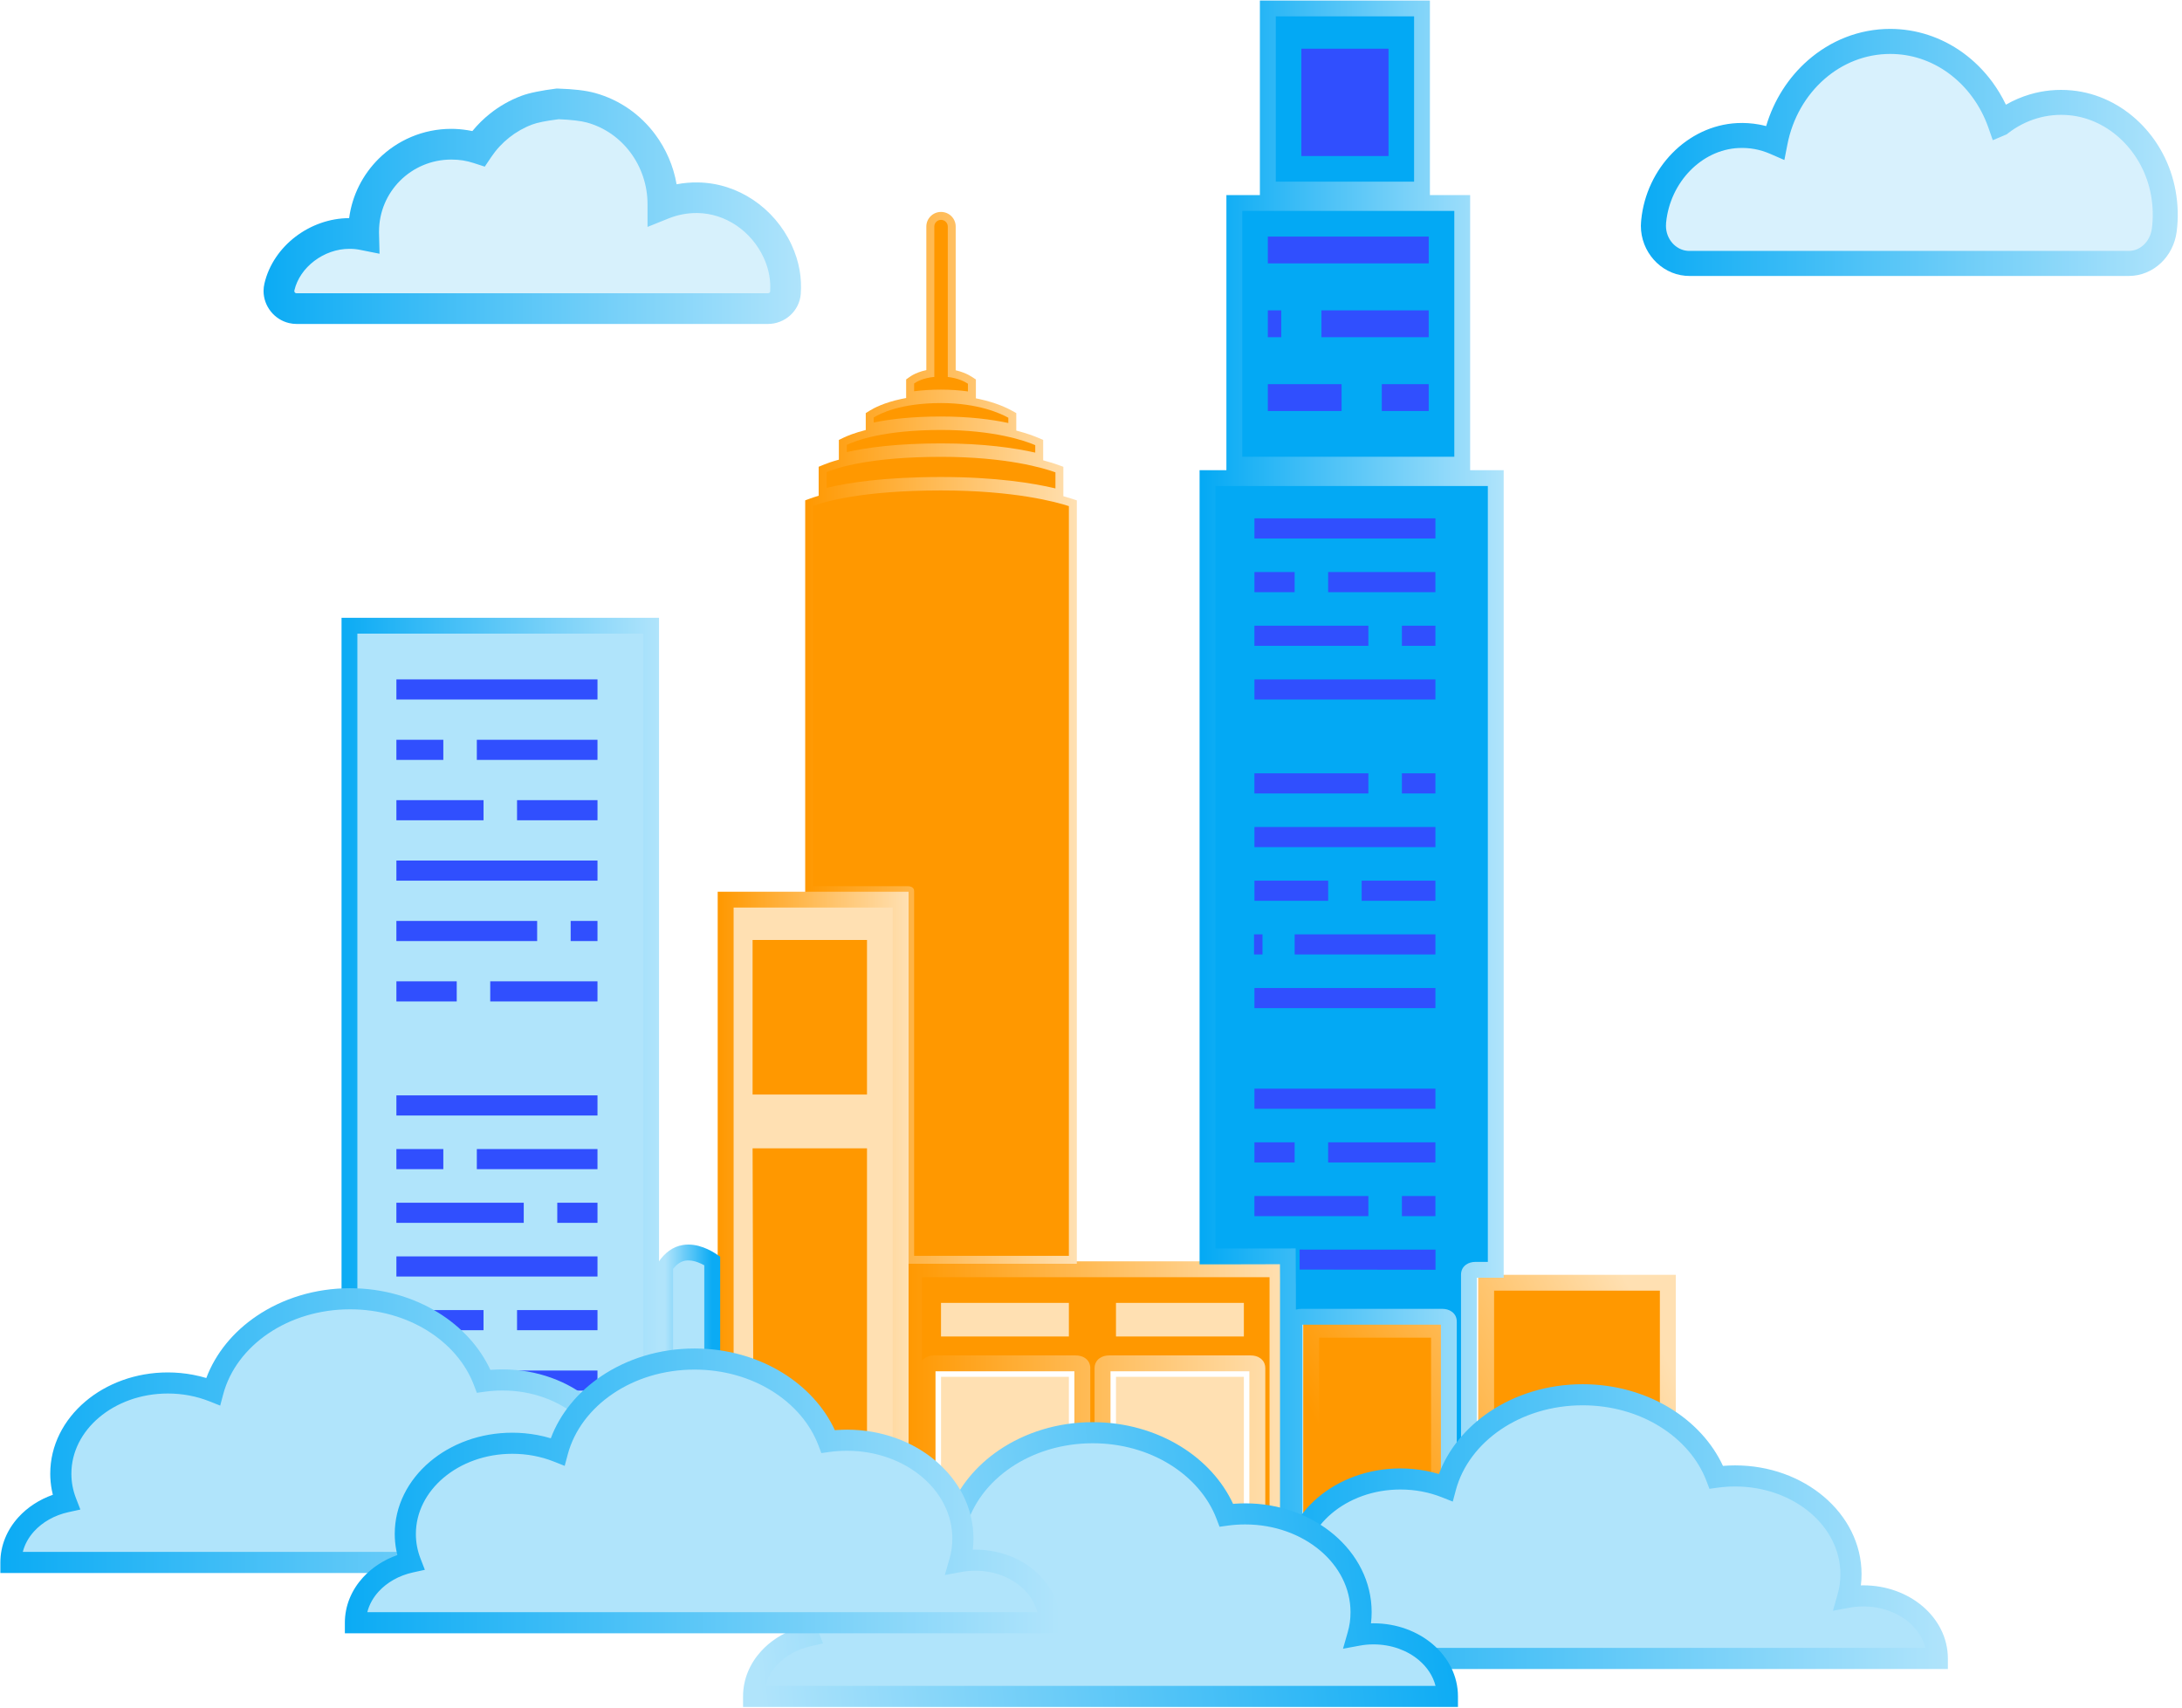 <?xml version="1.0" encoding="UTF-8"?>
<svg width="382px" height="299px" viewBox="0 0 382 299" version="1.1" xmlns="http://www.w3.org/2000/svg" xmlns:xlink="http://www.w3.org/1999/xlink">
    <!-- Generator: Sketch 64 (93537) - https://sketch.com -->
    <title>illustration</title>
    <desc>Created with Sketch.</desc>
    <defs>
        <linearGradient x1="0%" y1="49.997%" x2="100.024%" y2="49.997%" id="linearGradient-1">
            <stop stop-color="#FF9800" offset="0%"></stop>
            <stop stop-color="#FFE0B2" offset="100%"></stop>
        </linearGradient>
        <linearGradient x1="0%" y1="49.997%" x2="100%" y2="49.997%" id="linearGradient-2">
            <stop stop-color="#FF9800" offset="0%"></stop>
            <stop stop-color="#FFE0B2" offset="100%"></stop>
        </linearGradient>
        <linearGradient x1="0%" y1="49.999%" x2="99.993%" y2="49.999%" id="linearGradient-3">
            <stop stop-color="#FF9800" offset="0%"></stop>
            <stop stop-color="#FFE0B2" offset="100%"></stop>
        </linearGradient>
        <linearGradient x1="0%" y1="50%" x2="100.003%" y2="50%" id="linearGradient-4">
            <stop stop-color="#FF9800" offset="0%"></stop>
            <stop stop-color="#FFE0B2" offset="100%"></stop>
        </linearGradient>
        <linearGradient x1="6.384%" y1="59.869%" x2="95.725%" y2="24.276%" id="linearGradient-5">
            <stop stop-color="#FF9800" offset="0%"></stop>
            <stop stop-color="#FFE0B2" offset="100%"></stop>
        </linearGradient>
        <linearGradient x1="0%" y1="49.999%" x2="99.998%" y2="49.999%" id="linearGradient-6">
            <stop stop-color="#FF9800" offset="0%"></stop>
            <stop stop-color="#FFE0B2" offset="100%"></stop>
        </linearGradient>
        <linearGradient x1="87.359%" y1="35.282%" x2="12.599%" y2="35.282%" id="linearGradient-7">
            <stop stop-color="#0BABF4" offset="0%"></stop>
            <stop stop-color="#B0E4FB" offset="100%"></stop>
        </linearGradient>
        <linearGradient x1="0%" y1="50%" x2="100.005%" y2="50%" id="linearGradient-8">
            <stop stop-color="#0BABF4" offset="0%"></stop>
            <stop stop-color="#B0E4FB" offset="100%"></stop>
        </linearGradient>
        <linearGradient x1="0%" y1="50%" x2="100.001%" y2="50%" id="linearGradient-9">
            <stop stop-color="#03A9F4" offset="0%"></stop>
            <stop stop-color="#B0E4FB" offset="100%"></stop>
        </linearGradient>
        <linearGradient x1="0%" y1="50%" x2="99.998%" y2="50%" id="linearGradient-10">
            <stop stop-color="#0BABF4" offset="0%"></stop>
            <stop stop-color="#B0E4FB" offset="100%"></stop>
        </linearGradient>
        <linearGradient x1="0%" y1="50.001%" x2="99.999%" y2="50.001%" id="linearGradient-11">
            <stop stop-color="#0BABF4" offset="0%"></stop>
            <stop stop-color="#B0E4FB" offset="100%"></stop>
        </linearGradient>
        <linearGradient x1="0%" y1="50.001%" x2="100.004%" y2="50.001%" id="linearGradient-12">
            <stop stop-color="#0BABF4" offset="0%"></stop>
            <stop stop-color="#B0E4FB" offset="100%"></stop>
        </linearGradient>
        <linearGradient x1="99.452%" y1="47.839%" x2="0.546%" y2="52.16%" id="linearGradient-13">
            <stop stop-color="#0BABF4" offset="0%"></stop>
            <stop stop-color="#B0E4FB" offset="100%"></stop>
        </linearGradient>
        <linearGradient x1="0%" y1="50.001%" x2="100.002%" y2="50.001%" id="linearGradient-14">
            <stop stop-color="#0BABF4" offset="0%"></stop>
            <stop stop-color="#B0E4FB" offset="100%"></stop>
        </linearGradient>
    </defs>
    <g id="Utilities" stroke="none" stroke-width="1" fill="none" fill-rule="evenodd">
        <g id="404" transform="translate(-168, -230)">
            <g id="Container" transform="translate(168, 213)">
                <g id="illustration" transform="translate(0, 17)">
                    <g id="Group" transform="translate(115, 37)">
                        <g transform="translate(47.337, 188.729)" fill="url(#linearGradient-1)" id="Path" stroke="#FF9800" stroke-width="0.5">
                            <path d="M0.052,9.433 C0.052,10.083 0.576,10.61 1.231,10.61 L25.967,10.61 C26.621,10.61 27.145,10.084 27.145,9.433 L27.145,1.197 C27.145,0.546 26.621,0.02 25.967,0.02 L1.231,0.02 C0.576,0.02 0.052,0.545 0.052,1.197 L0.052,9.433 Z"></path>
                        </g>
                        <g transform="translate(77.978, 188.729)" fill="url(#linearGradient-2)" id="Path" stroke="#FF9800" stroke-width="0.5">
                            <path d="M0.039,9.433 C0.039,10.083 0.57,10.61 1.218,10.61 L25.96,10.61 C26.615,10.61 27.139,10.084 27.139,9.433 L27.139,1.197 C27.139,0.546 26.615,0.02 25.96,0.02 L1.218,0.02 C0.57,0.02 0.039,0.545 0.039,1.197 L0.039,9.433 Z"></path>
                        </g>
                        <g transform="translate(44.915, 185.184)" fill="#FF9800" id="Path">
                            <path d="M0.118,0.035 L63.738,0.035 L63.738,45.002 C62.704,44.263 61.525,43.539 60.202,42.885 L60.202,17.376 C60.202,16.726 59.679,16.508 59.024,16.508 L34.282,16.508 C33.634,16.508 33.103,16.726 33.103,17.376 L33.103,37.201 C31.971,36.891 30.785,36.637 29.568,36.461 L29.568,17.376 C29.568,16.726 29.044,16.508 28.389,16.508 L3.653,16.508 C2.999,16.508 2.475,16.726 2.475,17.376 L2.475,39.869 C2.075,39.959 1.702,40.069 1.349,40.216 C1.021,39.877 0.576,39.448 0.033,38.983 C0.079,38.849 0.118,38.707 0.118,38.555 L0.118,0.035 Z"></path>
                        </g>
                        <g transform="translate(43.278, 183.817)" fill="url(#linearGradient-3)" fill-rule="nonzero" id="Shape">
                            <path d="M0.367,0.012 L66.769,0.012 L66.769,49.073 L64.563,47.499 C64.033,47.119 63.489,46.759 62.939,46.428 C62.402,46.109 61.833,45.796 61.224,45.495 L60.445,45.111 L60.445,19.265 L36.135,19.265 L36.135,40.383 L34.373,39.903 C33.85,39.759 33.287,39.623 32.691,39.499 C32.147,39.385 31.584,39.285 31.008,39.202 L29.816,39.028 L29.816,19.265 L5.5,19.265 L5.5,42.341 L4.413,42.588 C4.236,42.628 4.079,42.67 3.935,42.713 C3.791,42.756 3.653,42.805 3.529,42.859 L2.645,43.228 L1.99,42.544 C1.833,42.385 1.643,42.197 1.421,41.987 C1.185,41.766 0.962,41.565 0.766,41.403 L0.02,40.767 L0.367,39.872 L0.367,0.012 Z M63.98,2.792 L3.136,2.792 L3.136,17.412 C3.261,17.251 3.411,17.108 3.581,16.983 C4.066,16.626 4.662,16.485 5.29,16.485 L30.026,16.485 C30.648,16.485 31.25,16.626 31.735,16.983 C32.272,17.38 32.599,17.951 32.599,18.743 L32.592,18.743 L32.592,36.652 C32.815,36.694 33.038,36.737 33.254,36.784 L33.345,36.803 L33.345,18.743 C33.345,17.951 33.673,17.38 34.216,16.983 C34.701,16.626 35.297,16.485 35.919,16.485 L60.661,16.485 C61.283,16.485 61.885,16.626 62.37,16.983 C62.907,17.38 63.234,17.951 63.234,18.743 L63.234,43.408 C63.489,43.545 63.738,43.684 63.98,43.826 L63.98,2.792 Z M1.083,40.646 L1.083,40.527 C1.083,40.423 1.083,40.542 1.083,40.601 L1.083,40.646 Z M1.147,40.305 C1.147,40.587 0.999,40.854 0.999,40.928 L1.147,40.928 L1.147,40.305 Z"></path>
                        </g>
                        <g transform="translate(25.927, 0.042)" fill="url(#linearGradient-4)" fill-rule="nonzero" id="Shape">
                            <path d="M17.71,119.5 L0.039,119.5 L0.039,50.557 L0.949,50.222 C1.296,50.096 1.774,49.934 2.396,49.751 L2.396,44.678 L3.261,44.321 C3.791,44.101 4.668,43.78 5.932,43.435 L5.932,39.978 L6.724,39.597 C7.392,39.276 8.662,38.747 10.639,38.242 L10.639,35.281 L11.301,34.87 C12.073,34.387 13.854,33.453 16.827,32.816 C17.108,32.755 17.403,32.697 17.71,32.642 L17.71,29.386 L18.3,28.967 C18.614,28.739 19.125,28.432 19.845,28.161 C20.238,28.01 20.703,27.869 21.246,27.757 L21.246,2.618 C21.246,1.914 21.534,1.275 21.999,0.813 C22.464,0.35 23.099,0.063 23.806,0.063 L23.826,0.063 C24.533,0.063 25.174,0.35 25.639,0.813 C26.098,1.275 26.386,1.914 26.386,2.618 L26.386,27.785 C26.89,27.899 27.335,28.039 27.721,28.187 C28.415,28.45 28.939,28.753 29.293,28.982 L29.921,29.396 L29.921,32.698 C30.137,32.74 30.347,32.783 30.556,32.828 C33.489,33.468 35.408,34.399 36.279,34.884 L36.992,35.283 L36.992,38.341 C38.865,38.825 40.148,39.315 40.855,39.616 L41.7,39.98 L41.7,43.545 C42.898,43.861 43.769,44.15 44.319,44.349 L45.235,44.682 L45.235,49.83 C45.818,49.991 46.283,50.134 46.63,50.247 L47.592,50.561 L47.592,184.215 L17.71,184.215 L17.71,119.5 Z M2.822,116.72 L17.927,116.72 L17.927,116.725 C18.503,116.726 19.053,116.843 19.511,117.134 C20.12,117.523 20.493,118.117 20.493,118.977 L20.493,181.435 L44.81,181.435 L44.81,52.593 C43.153,52.118 40.246,51.426 36.017,50.908 C32.743,50.506 28.684,50.213 23.813,50.213 C18.575,50.213 14.384,50.502 11.111,50.897 C6.979,51.396 4.315,52.057 2.822,52.522 L2.822,116.72 Z M11.261,45.708 C14.62,45.337 18.765,45.079 23.819,45.079 C28.69,45.079 32.802,45.357 36.18,45.75 C38.668,46.039 40.757,46.39 42.453,46.737 L42.453,46.645 C40.967,46.177 38.413,45.511 34.72,45.011 C31.813,44.616 28.193,44.329 23.819,44.329 C17.704,44.329 13.219,44.803 10.05,45.366 C7.759,45.773 6.181,46.218 5.179,46.561 L5.179,46.643 C6.822,46.307 8.832,45.977 11.261,45.708 Z"></path>
                        </g>
                        <g transform="translate(80.335, 204.011)" fill="#FFE0B2" id="Path">
                            <path d="M8.034,22.984 C9.533,21.994 13.206,20.462 20.179,22.319 C20.964,22.528 21.711,22.772 22.425,23.037 L22.425,0.035 L0.039,0.035 L0.039,19.109 C3.784,20.427 6.718,22.15 8.034,22.984"></path>
                        </g>
                        <g transform="translate(60.678, 194.083) scale(-1, 1) translate(-60.678, -194.083) translate(49.178, 191.083)" fill="#FFE0B2" id="Rectangle">
                            <rect x="0.052" y="0.02" width="22.385" height="5.883"></rect>
                        </g>
                        <g transform="translate(49.694, 204.043)" fill="#FFE0B2" id="Path">
                            <path d="M7.019,21.729 C8.485,20.538 12.977,17.511 20.84,17.344 C21.37,17.331 21.901,17.341 22.431,17.368 L22.431,0.003 L0.052,0.003 L0.052,20.752 C2.783,20.715 5.703,21.385 7.019,21.729"></path>
                        </g>
                        <g transform="translate(80.335, 191.083)" fill="#FFE0B2" id="Path">
                            <polygon points="22.425 0.02 0.039 0.02 0.039 5.902 22.425 5.902"></polygon>
                        </g>
                        <g transform="translate(114.512, 187.56)" fill="#FF9800" id="Shape">
                            <path d="M22.418,8.248 L22.418,38.533 C22.418,38.644 22.451,38.744 22.477,38.847 C20.735,37.929 17.979,36.837 15.308,37.29 C13.677,37.569 12.315,38.374 11.242,39.686 C9.245,39.686 3.673,40.022 0.033,44.414 L0.033,8.248 L22.418,8.248 Z M30.661,34.198 C31.61,33.928 32.455,33.738 33.077,33.616 C33.378,30.817 34.864,27.003 37.385,24.558 C39.277,22.724 41.595,21.806 44.05,21.866 C49.511,22.027 52.673,26.279 54.002,28.593 C56.693,26.437 59.777,25.56 62.474,25.264 L62.474,0.013 L30.661,0.013 L30.661,34.198 L30.661,34.198 Z"></path>
                        </g>
                        <g transform="translate(113.137, 186.171)" fill="url(#linearGradient-5)" fill-rule="nonzero" id="Shape">
                            <path d="M25.181,8.252 L25.181,36.097 L30.648,34.539 L30.648,0.017 L65.244,0.017 L65.244,27.895 L63.993,28.032 C62.749,28.169 61.414,28.44 60.085,28.923 C58.775,29.4 57.466,30.087 56.248,31.062 L54.978,32.078 L54.166,30.666 C53.564,29.612 52.542,28.118 51.062,26.875 C49.629,25.674 47.75,24.709 45.386,24.64 C44.351,24.615 43.343,24.798 42.387,25.183 C41.431,25.569 40.541,26.157 39.729,26.94 C38.681,27.958 37.824,29.256 37.182,30.611 C36.436,32.18 35.977,33.802 35.833,35.152 L35.722,36.171 L34.72,36.369 C34.354,36.44 33.948,36.525 33.568,36.617 L33.431,36.65 L33.431,36.977 L25.181,36.977 L25.181,39.828 L26.071,42.967 L23.21,41.463 C22.411,41.044 21.384,40.585 20.257,40.285 C19.184,39.999 18.031,39.858 16.918,40.046 L16.918,40.047 C16.27,40.158 15.681,40.37 15.15,40.683 C14.607,41.002 14.123,41.425 13.69,41.949 L13.271,42.465 L12.617,42.465 C11.693,42.465 9.952,42.542 8.034,43.122 C6.148,43.69 4.092,44.743 2.475,46.688 L0.013,49.656 L0.013,8.252 L25.181,8.252 Z M25.837,40.412 L25.837,40.486 C25.986,40.812 25.986,40.694 25.837,40.412 Z M22.398,38.061 L22.398,36.977 L22.097,36.977 L22.398,36.891 L22.398,11.022 L2.796,11.022 L2.796,42.616 C4.243,41.573 5.781,40.898 7.228,40.462 C9.114,39.893 10.836,39.733 11.982,39.695 C12.518,39.136 13.101,38.668 13.736,38.294 C14.561,37.807 15.465,37.478 16.447,37.31 L16.453,37.31 C18.012,37.047 19.563,37.226 20.978,37.602 C21.469,37.734 21.947,37.891 22.398,38.061 Z M33.431,32.865 C33.712,31.746 34.125,30.569 34.668,29.428 C35.447,27.794 36.495,26.216 37.798,24.953 C38.871,23.91 40.07,23.126 41.346,22.609 C42.643,22.084 44.031,21.835 45.458,21.87 L45.465,21.87 C48.568,21.961 50.997,23.202 52.843,24.747 C54.081,25.781 55.043,26.953 55.763,27.993 C56.863,27.278 58.003,26.731 59.135,26.317 C60.261,25.909 61.381,25.63 62.455,25.447 L62.455,2.786 L33.431,2.786 L33.431,32.865 Z"></path>
                        </g>
                        <g transform="translate(11.982, 120.46)" fill="#FFE0B2" id="Path">
                            <path d="M2.416,89.233 C1.683,89.309 0.877,89.479 0.059,89.774 L0.059,0.046 L30.694,0.046 L30.694,102.066 C28.147,99.787 20.919,98.996 17.586,99.321 C14.463,92.39 8.099,88.919 2.416,89.233"></path>
                        </g>
                        <g transform="translate(10.607, 119.102)" fill="url(#linearGradient-6)" fill-rule="nonzero" id="Shape">
                            <path d="M3.896,91.975 C3.581,92.008 3.254,92.063 2.914,92.141 C2.567,92.22 2.233,92.317 1.905,92.435 L0.039,93.102 L0.039,0.014 L33.457,0.014 L33.457,106.529 L31.146,104.456 C30.229,103.639 28.448,103.027 26.471,102.613 C23.786,102.051 20.847,101.886 19.092,102.058 L18.103,102.154 L17.691,101.249 C16.309,98.18 14.253,95.852 11.91,94.294 C9.395,92.621 6.554,91.834 3.896,91.975 Z M2.828,89.328 C3.103,89.279 3.378,89.24 3.647,89.213 L3.712,89.207 C6.973,89.027 10.417,89.968 13.442,91.981 C15.975,93.664 18.215,96.093 19.812,99.238 C21.796,99.168 24.533,99.374 27.034,99.898 C28.337,100.17 29.587,100.534 30.674,100.998 L30.674,2.794 L2.828,2.794 L2.828,89.328 Z"></path>
                        </g>
                        <g transform="translate(16.696, 164.015)" fill="#FF9800" id="Path">
                            <path d="M20.087,0.025 L0.059,0.025 L0.19,44.314 C6.947,45.806 10.934,49.335 12.381,52.25 C12.401,52.242 19.321,52.295 20.087,52.319 L20.087,0.025 Z"></path>
                        </g>
                        <g transform="translate(26.342, 141.558) scale(-1, 1) translate(-26.342, -141.558) translate(15.842, 127.558)" fill="#FF9800" id="Rectangle">
                            <rect x="0.059" y="0.007" width="20.029" height="27.062"></rect>
                        </g>
                        <g transform="translate(1.44, 182.234)" fill="#B0E4FB" id="Path">
                            <path d="M8.243,29.241 L8.243,1.514 C7.385,0.935 5.356,-0.234 3.306,0.109 C2.036,0.315 0.93,1.127 0,2.477 L0,30.804 C2.252,31.543 3.948,32.662 5.061,33.575 C5.775,31.585 6.94,30.195 8.243,29.241"></path>
                        </g>
                        <g transform="translate(0, 180.831)" fill="url(#linearGradient-7)" fill-rule="nonzero" id="Shape">
                            <path d="M8.295,29.978 L8.295,3.69 C7.975,3.511 7.595,3.326 7.182,3.172 C6.501,2.92 5.722,2.756 4.976,2.881 L4.969,2.881 C4.557,2.948 4.164,3.119 3.784,3.389 C3.45,3.629 3.13,3.943 2.828,4.327 L2.828,31.235 C3.536,31.514 4.184,31.824 4.773,32.147 C5.192,32.375 5.578,32.611 5.938,32.847 C6.161,32.445 6.403,32.068 6.665,31.716 C7.156,31.047 7.706,30.472 8.295,29.978 Z M11.078,2.181 L11.078,31.343 L10.502,31.763 C9.926,32.181 9.382,32.705 8.904,33.356 C8.479,33.939 8.099,34.63 7.811,35.445 L7.143,37.303 L5.618,36.048 C5.061,35.59 4.334,35.072 3.437,34.58 C2.724,34.191 1.918,33.824 1.008,33.527 L0.046,33.212 L0.046,3.456 L0.295,3.093 C0.858,2.276 1.48,1.618 2.167,1.13 C2.887,0.615 3.673,0.283 4.524,0.145 L4.518,0.144 C5.821,-0.075 7.078,0.174 8.138,0.566 C9.147,0.938 9.972,1.437 10.463,1.766 L11.078,2.181 Z"></path>
                        </g>
                        <g transform="translate(27.302, 1.48)" fill="#FF9800" id="Shape">
                            <path d="M16.552,116.672 L0.052,116.672 L0.052,50.087 C2.036,49.36 8.688,47.385 22.438,47.385 C35.264,47.385 42.597,49.401 44.823,50.128 L44.823,181.386 L17.73,181.386 L17.73,117.54 C17.73,116.891 17.2,116.672 16.552,116.672 Z M22.431,0.014 L22.451,0.014 C23.092,0.014 23.623,0.539 23.623,1.18 L23.623,27.519 C25.423,27.717 26.595,28.335 27.152,28.7 L27.152,30.051 C25.751,29.856 24.179,29.734 22.444,29.734 C20.683,29.734 19.118,29.842 17.73,30.018 L17.73,28.658 C18.228,28.303 19.334,27.693 21.266,27.509 L21.266,1.18 C21.266,0.539 21.789,0.014 22.431,0.014 Z M22.444,34.441 C17.337,34.441 13.487,34.908 10.659,35.49 L10.659,34.61 C11.805,33.896 15.399,32.087 22.444,32.087 C28.978,32.087 32.913,33.924 34.223,34.657 L34.223,35.577 C31.322,34.958 27.427,34.441 22.444,34.441 Z M22.444,45.031 C12.42,45.031 6.069,46.045 2.409,46.935 L2.409,44.164 C4.177,43.434 10.03,41.501 22.444,41.501 C33.915,41.501 40.449,43.481 42.472,44.214 L42.472,47.028 C38.668,46.124 32.095,45.031 22.444,45.031 Z M22.444,39.148 C14.705,39.148 9.395,39.89 5.945,40.664 L5.945,39.408 C7.457,38.682 12.361,36.795 22.444,36.795 C31.826,36.795 37.215,38.718 38.937,39.454 L38.937,40.762 C35.375,39.957 29.941,39.148 22.444,39.148"></path>
                        </g>
                    </g>
                    <g id="Group" transform="translate(59, 0)">
                        <g transform="translate(2.167, 109.489)" fill="#B0E4FB" id="Path">
                            <path d="M14.229,139.17 C21.423,129.973 38.852,133.97 44.908,140.723 C47.947,139.862 50.588,139.657 52.825,140.025 L52.825,0.057 L0.014,0.057 L0.014,126.309 C7.242,128.063 12.137,135.397 14.229,139.17"></path>
                        </g>
                        <g transform="translate(0.732, 108.102)" fill="url(#linearGradient-8)" fill-rule="nonzero" id="Shape">
                            <path d="M15.906,138.235 C16.015,138.13 16.126,138.027 16.239,137.925 C20.126,134.434 25.67,133.389 31.125,133.928 C36.483,134.459 41.8,136.531 45.339,139.305 C45.853,139.708 46.33,140.127 46.773,140.561 C48.064,140.234 49.284,140.023 50.432,139.922 C51.279,139.847 52.095,139.832 52.871,139.873 L52.871,2.832 L2.835,2.832 L2.835,126.65 C6.281,127.75 9.173,129.974 11.484,132.415 C13.341,134.377 14.822,136.48 15.906,138.235 Z M18.081,139.985 C17.605,140.412 17.161,140.885 16.752,141.408 L15.466,143.052 L14.456,141.229 C13.45,139.413 11.77,136.743 9.48,134.323 C7.246,131.963 4.434,129.844 1.124,129.04 L0.062,128.783 L0.062,0.057 L55.642,0.057 L55.642,143.042 L54.038,142.778 C53.027,142.612 51.906,142.578 50.673,142.687 C49.447,142.795 48.123,143.044 46.714,143.444 L45.891,143.678 L45.312,143.032 C44.835,142.499 44.273,141.982 43.639,141.484 C40.485,139.013 35.704,137.162 30.854,136.683 C26.1,136.212 21.326,137.07 18.081,139.985 Z"></path>
                        </g>
                        <g transform="translate(152.36, 1.46)" fill="#03A9F4" id="Shape">
                            <path d="M44.627,34.084 L4.728,34.084 L4.728,79.896 L44.627,79.896 L44.627,34.084 Z M14.119,223.204 L14.119,267.534 C14.119,267.568 14.1,267.598 14.1,267.632 C14.948,268.405 15.652,269.138 16.174,269.745 C16.376,269.353 16.598,268.985 16.826,268.637 C16.708,268.675 16.591,268.709 16.467,268.709 C15.815,268.709 15.293,268.183 15.293,267.534 L15.293,229.944 C15.293,229.295 15.815,229.077 16.467,229.077 L41.112,229.077 C41.758,229.077 42.286,229.295 42.286,229.944 L42.286,260.067 C43.31,259.263 44.556,258.625 45.808,258.128 L45.808,221.722 C45.808,221.073 46.33,220.855 46.982,220.855 L50.503,220.855 L50.503,82.244 L0.039,82.244 L0.039,218.506 L5.902,218.506 L14.093,218.493 L14.119,223.204 Z M37.591,0.018 L10.598,0.018 L10.598,31.734 L37.591,31.734 L37.591,0.018 Z"></path>
                        </g>
                        <g transform="translate(150.99, 0.042)" fill="url(#linearGradient-9)" fill-rule="nonzero" id="Shape">
                            <path d="M44.614,36.889 L7.487,36.889 L7.487,79.925 L44.614,79.925 L44.614,36.889 Z M4.715,34.113 L10.578,34.113 L10.578,0.048 L40.343,0.048 L40.343,34.113 L47.386,34.113 C47.386,50.167 47.386,66.221 47.386,82.274 L53.255,82.274 C53.255,129.403 53.255,176.531 53.255,223.659 L48.56,223.659 L48.56,260.481 L47.686,260.83 C47.093,261.067 46.486,261.344 45.899,261.668 C45.39,261.947 44.921,262.249 44.503,262.574 L42.267,264.327 L42.267,231.877 L18.052,231.877 L18.052,268.642 L21.541,267.486 L19.35,270.813 C19.252,270.961 19.154,271.119 19.05,271.291 C18.984,271.409 18.893,271.578 18.776,271.802 L17.83,273.614 L16.5,272.068 C16.245,271.77 15.939,271.437 15.587,271.08 C15.28,270.771 14.934,270.433 14.537,270.073 L14.028,269.613 L14.087,268.935 C14.093,268.889 14.093,268.85 14.1,268.815 L14.1,224.621 L14.106,224.621 L14.087,221.295 L7.272,221.306 L7.272,221.311 L0.02,221.311 L0.02,82.274 L4.715,82.274 L4.715,34.113 Z M16.878,224.621 L16.878,229.239 C17.178,229.147 17.504,229.106 17.837,229.106 L17.837,229.111 L42.482,229.111 L42.482,229.106 C43.101,229.106 43.695,229.248 44.177,229.604 C44.719,230.001 45.045,230.57 45.045,231.362 L45.045,258.988 C45.286,258.865 45.534,258.745 45.788,258.632 L45.788,223.139 C45.788,222.347 46.114,221.778 46.649,221.382 C47.132,221.026 47.732,220.884 48.351,220.884 L50.484,220.884 L50.484,85.05 L2.791,85.05 L2.791,218.535 L7.272,218.535 L7.272,218.54 L16.839,218.527 L16.871,224.616 L16.878,224.621 Z M37.571,2.823 L13.356,2.823 L13.356,31.763 L37.571,31.763 L37.571,2.823 Z"></path>
                        </g>
                        <g transform="translate(26.819, 171.802)" fill="#304FFE" id="Rectangle">
                            <rect x="0.005" y="0.003" width="18.777" height="3.524"></rect>
                        </g>
                        <g transform="translate(24.471, 201.16)" fill="#304FFE" id="Rectangle">
                            <rect x="0.006" y="0.011" width="21.124" height="3.524"></rect>
                        </g>
                        <g transform="translate(38.558, 210.555)" fill="#304FFE" id="Rectangle">
                            <rect x="0.003" y="0.014" width="7.041" height="3.524"></rect>
                        </g>
                        <g transform="translate(31.514, 229.343)" fill="#304FFE" id="Rectangle">
                            <rect x="0.005" y="0.02" width="14.083" height="3.524"></rect>
                        </g>
                        <g transform="translate(27.614, 120.892) scale(-1, 1) translate(-27.614, -120.892) translate(9.614, 118.892)" fill="#304FFE" id="Rectangle">
                            <rect x="0.011" y="0.053" width="35.206" height="3.524"></rect>
                        </g>
                        <g transform="translate(27.614, 152.598) scale(-1, 1) translate(-27.614, -152.598) translate(9.614, 150.598)" fill="#304FFE" id="Rectangle">
                            <rect x="0.011" y="0.062" width="35.206" height="3.524"></rect>
                        </g>
                        <g transform="translate(17.664, 142.029) scale(-1, 1) translate(-17.664, -142.029) translate(9.664, 140.029)" fill="#304FFE" id="Rectangle">
                            <rect x="0.011" y="0.059" width="15.256" height="3.524"></rect>
                        </g>
                        <g transform="translate(14.121, 203.16) scale(-1, 1) translate(-14.121, -203.16) translate(9.621, 201.16)" fill="#304FFE" id="Rectangle">
                            <rect x="0.01" y="0.011" width="8.215" height="3.524"></rect>
                        </g>
                        <g transform="translate(27.614, 193.766) scale(-1, 1) translate(-27.614, -193.766) translate(9.614, 191.766)" fill="#304FFE" id="Rectangle">
                            <rect x="0.011" y="0.008" width="35.206" height="3.524"></rect>
                        </g>
                        <g transform="translate(15.469, 173.802) scale(-1, 1) translate(-15.469, -173.802) translate(9.969, 171.802)" fill="#304FFE" id="Rectangle">
                            <rect x="0.01" y="0.003" width="10.562" height="3.524"></rect>
                        </g>
                        <g transform="translate(22.549, 163.168) scale(-1, 1) translate(-22.549, -163.168) translate(10.049, 161.168)" fill="#304FFE" id="Rectangle">
                            <rect x="0.01" y="0.065" width="24.645" height="3.524"></rect>
                        </g>
                        <g transform="translate(31.514, 140.029)" fill="#304FFE" id="Rectangle">
                            <rect x="0.005" y="0.059" width="14.083" height="3.524"></rect>
                        </g>
                        <g transform="translate(14.121, 131.46) scale(-1, 1) translate(-14.121, -131.46) translate(9.621, 129.46)" fill="#304FFE" id="Rectangle">
                            <rect x="0.01" y="0.057" width="8.215" height="3.524"></rect>
                        </g>
                        <g transform="translate(40.905, 161.168)" fill="#304FFE" id="Rectangle">
                            <rect x="0.001" y="0.065" width="4.695" height="3.524"></rect>
                        </g>
                        <g transform="translate(35.607, 241.943) scale(-1, 1) rotate(90) translate(-35.607, -241.943) translate(33.607, 231.943)" fill="#304FFE" id="Rectangle">
                            <rect x="0.004" y="0.024" width="3.521" height="19.969"></rect>
                        </g>
                        <g transform="translate(10.384, 229.343)" fill="#304FFE" id="Rectangle">
                            <rect x="0.01" y="0.02" width="15.256" height="3.524"></rect>
                        </g>
                        <g transform="translate(21.201, 212.555) scale(-1, 1) translate(-21.201, -212.555) translate(9.701, 210.555)" fill="#304FFE" id="Rectangle">
                            <rect x="0.01" y="0.014" width="22.297" height="3.524"></rect>
                        </g>
                        <g transform="translate(24.471, 129.46)" fill="#304FFE" id="Rectangle">
                            <rect x="0.006" y="0.057" width="21.124" height="3.524"></rect>
                        </g>
                        <g transform="translate(27.614, 221.949) scale(-1, 1) translate(-27.614, -221.949) translate(9.614, 219.949)" fill="#304FFE" id="Rectangle">
                            <rect x="0.011" y="0.016" width="35.206" height="3.524"></rect>
                        </g>
                        <g transform="translate(170.592, 111.496) scale(-1, 1) translate(-170.592, -111.496) translate(160.592, 109.496)" fill="#304FFE" id="Rectangle">
                            <rect x="0.033" y="0.051" width="19.951" height="3.524"></rect>
                        </g>
                        <g transform="translate(186.402, 209.38)" fill="#304FFE" id="Rectangle">
                            <rect x="0.026" y="0.014" width="5.868" height="3.524"></rect>
                        </g>
                        <g transform="translate(179.359, 154.121)" fill="#304FFE" id="Rectangle">
                            <rect x="0.026" y="0.063" width="12.909" height="3.524"></rect>
                        </g>
                        <g transform="translate(167.62, 163.581)" fill="#304FFE" id="Rectangle">
                            <rect x="0.033" y="0.001" width="24.645" height="3.524"></rect>
                        </g>
                        <g transform="translate(176.331, 92.707) scale(-1, 1) translate(-176.331, -92.707) translate(160.331, 90.707)" fill="#304FFE" id="Rectangle">
                            <rect x="0.033" y="0.045" width="31.686" height="3.524"></rect>
                        </g>
                        <g transform="translate(163.685, 102.102) scale(-1, 1) translate(-163.685, -102.102) translate(159.685, 100.102)" fill="#304FFE" id="Rectangle">
                            <rect x="0.033" y="0.048" width="7.041" height="3.524"></rect>
                        </g>
                        <g transform="translate(186.402, 109.496)" fill="#304FFE" id="Rectangle">
                            <rect x="0.026" y="0.051" width="5.868" height="3.524"></rect>
                        </g>
                        <g transform="translate(186.402, 135.333)" fill="#304FFE" id="Rectangle">
                            <rect x="0.026" y="0.057" width="5.868" height="3.524"></rect>
                        </g>
                        <g transform="translate(173.49, 199.985)" fill="#304FFE" id="Rectangle">
                            <rect x="0.026" y="0.011" width="18.777" height="3.524"></rect>
                        </g>
                        <g transform="translate(168.794, 8.5)" fill="#304FFE" id="Rectangle">
                            <rect x="0.033" y="0.027" width="15.256" height="18.794"></rect>
                        </g>
                        <g transform="translate(162.925, 41.385)" fill="#304FFE" id="Rectangle">
                            <rect x="0.033" y="0.032" width="28.166" height="4.698"></rect>
                        </g>
                        <g transform="translate(172.316, 54.303)" fill="#304FFE" id="Rectangle">
                            <rect x="0.026" y="0.035" width="18.777" height="4.699"></rect>
                        </g>
                        <g transform="translate(182.881, 67.22)" fill="#304FFE" id="Rectangle">
                            <rect x="0.026" y="0.039" width="8.215" height="4.699"></rect>
                        </g>
                        <g transform="translate(163.838, 56.803) scale(-1, 1) translate(-163.838, -56.803) translate(162.338, 54.303)" fill="#304FFE" id="Rectangle">
                            <rect x="0.033" y="0.035" width="2.347" height="4.699"></rect>
                        </g>
                        <g transform="translate(162.925, 67.22)" fill="#304FFE" id="Rectangle">
                            <rect x="0.033" y="0.039" width="12.909" height="4.699"></rect>
                        </g>
                        <g transform="translate(173.49, 100.102)" fill="#304FFE" id="Rectangle">
                            <rect x="0.026" y="0.048" width="18.777" height="3.524"></rect>
                        </g>
                        <g transform="translate(176.331, 120.892) scale(-1, 1) translate(-176.331, -120.892) translate(160.331, 118.892)" fill="#304FFE" id="Rectangle">
                            <rect x="0.033" y="0.053" width="31.686" height="3.524"></rect>
                        </g>
                        <g transform="translate(161.056, 165.581) scale(-1, 1) translate(-161.056, -165.581) translate(160.056, 163.581)" fill="#304FFE" id="Rectangle">
                            <rect x="0.033" y="0.001" width="1.479" height="3.524"></rect>
                        </g>
                        <g transform="translate(167.055, 156.121) scale(-1, 1) translate(-167.055, -156.121) translate(160.555, 154.121)" fill="#304FFE" id="Rectangle">
                            <rect x="0.033" y="0.063" width="12.909" height="3.524"></rect>
                        </g>
                        <g transform="translate(176.331, 174.975) scale(-1, 1) translate(-176.331, -174.975) translate(160.331, 172.975)" fill="#304FFE" id="Rectangle">
                            <rect x="0.033" y="0.003" width="31.686" height="3.524"></rect>
                        </g>
                        <g transform="translate(176.331, 146.727) scale(-1, 1) translate(-176.331, -146.727) translate(160.331, 144.727)" fill="#304FFE" id="Rectangle">
                            <rect x="0.033" y="0.06" width="31.686" height="3.524"></rect>
                        </g>
                        <g transform="translate(170.592, 137.333) scale(-1, 1) translate(-170.592, -137.333) translate(160.592, 135.333)" fill="#304FFE" id="Rectangle">
                            <rect x="0.033" y="0.057" width="19.951" height="3.524"></rect>
                        </g>
                        <g transform="translate(180.321, 220.309) scale(-1, 1) rotate(-90) translate(-180.321, -220.309) translate(178.321, 208.309)" fill="#304FFE" id="Path">
                            <polygon points="0.007 0.008 3.528 0.008 3.535 23.792 0.039 23.793"></polygon>
                        </g>
                        <g transform="translate(170.592, 211.38) scale(-1, 1) translate(-170.592, -211.38) translate(160.592, 209.38)" fill="#304FFE" id="Rectangle">
                            <rect x="0.033" y="0.014" width="19.951" height="3.524"></rect>
                        </g>
                        <g transform="translate(176.331, 192.591) scale(-1, 1) translate(-176.331, -192.591) translate(160.331, 190.591)" fill="#304FFE" id="Rectangle">
                            <rect x="0.033" y="0.008" width="31.686" height="3.524"></rect>
                        </g>
                        <g transform="translate(163.685, 201.985) scale(-1, 1) translate(-163.685, -201.985) translate(159.685, 199.985)" fill="#304FFE" id="Rectangle">
                            <rect x="0.033" y="0.011" width="7.041" height="3.524"></rect>
                        </g>
                    </g>
                    <g id="Group" transform="translate(0, 5)" fill-rule="nonzero">
                        <g transform="translate(289.413, 2.206)" fill="#B3E5FC" fill-opacity="0.5" id="Path">
                            <path d="M89.317,26.587 C87.79,18.104 81.073,11.568 73.097,10.798 C68.483,10.354 64.188,11.761 60.774,14.414 L60.761,14.421 C59.227,10.054 56.466,6.341 52.928,3.783 C49.665,1.423 45.736,0.045 41.506,0.046 C31.578,0.046 23.289,7.623 21.344,17.713 C19.34,16.844 17.127,16.41 14.804,16.527 C7.252,16.909 0.894,23.427 0.091,31.542 L0.078,31.725 C-0.268,35.608 2.702,38.914 6.318,38.914 L83.28,38.914 C86.413,38.914 89.056,36.417 89.487,33.072 C89.754,30.999 89.715,28.822 89.317,26.587"></path>
                        </g>
                        <g transform="translate(287.259, 0.056)" fill="url(#linearGradient-10)" id="Shape">
                            <path d="M89.317,29.121 C88.638,25.343 86.804,21.999 84.252,19.518 C81.733,17.063 78.521,15.458 75.049,15.123 C73.078,14.933 71.172,15.13 69.39,15.653 C67.523,16.199 65.8,17.101 64.273,18.285 L64.051,18.462 L61.616,19.491 L60.846,17.29 C60.16,15.328 59.194,13.508 58,11.89 C56.812,10.273 55.389,8.859 53.797,7.705 C52.315,6.635 50.683,5.793 48.953,5.226 C47.289,4.68 45.507,4.387 43.66,4.387 C39.287,4.387 35.279,6.041 32.127,8.801 C28.883,11.646 26.539,15.666 25.652,20.274 L25.129,22.956 L22.623,21.867 C21.748,21.489 20.841,21.209 19.908,21.039 C19,20.874 18.047,20.811 17.062,20.86 C13.864,21.022 10.907,22.497 8.648,24.801 C6.344,27.153 4.778,30.355 4.425,33.906 L4.425,33.905 L4.412,34.062 L4.419,34.063 C4.406,34.202 4.399,34.343 4.399,34.484 C4.399,35.652 4.83,36.712 5.522,37.497 C6.201,38.261 7.121,38.768 8.146,38.858 C8.25,38.867 8.361,38.872 8.472,38.872 L85.434,38.872 C86.419,38.872 87.339,38.473 88.044,37.807 C88.795,37.099 89.317,36.099 89.467,34.948 C89.591,34.004 89.644,33.033 89.617,32.041 C89.591,31.084 89.493,30.109 89.317,29.121 Z M87.307,16.384 C90.492,19.482 92.777,23.648 93.619,28.351 C93.84,29.564 93.958,30.762 93.991,31.939 C94.023,33.146 93.958,34.335 93.808,35.496 C93.527,37.691 92.509,39.615 91.047,40.992 C89.546,42.408 87.574,43.256 85.434,43.256 L8.472,43.256 C8.237,43.256 8.002,43.245 7.767,43.224 C5.6,43.034 3.649,41.978 2.245,40.391 C0.862,38.825 0.007,36.746 0.007,34.484 C0.007,34.224 0.02,33.957 0.046,33.686 L0.052,33.678 L0.065,33.495 L0.065,33.477 C0.516,28.907 2.539,24.785 5.509,21.753 C8.518,18.682 12.506,16.713 16.853,16.493 C18.158,16.428 19.438,16.516 20.684,16.741 C21.109,16.819 21.526,16.911 21.938,17.019 C23.289,12.458 25.86,8.475 29.242,5.514 C33.177,2.068 38.19,0.003 43.66,0.003 C45.964,0.003 48.196,0.375 50.311,1.065 C52.491,1.778 54.528,2.83 56.368,4.16 C58.326,5.575 60.069,7.313 61.538,9.303 C62.438,10.534 63.241,11.863 63.914,13.273 C65.245,12.506 66.668,11.893 68.156,11.457 C70.454,10.783 72.914,10.528 75.46,10.774 C79.964,11.208 84.095,13.256 87.307,16.384 Z"></path>
                        </g>
                        <g transform="translate(49.149, 13.417)" fill="#B0E4FB" fill-opacity="0.5" id="Path">
                            <path d="M0.145,32.063 C1.409,26.699 6.766,22.715 12.385,22.715 C13.249,22.715 14.093,22.804 14.907,22.967 C14.902,22.771 14.889,22.581 14.889,22.384 C14.889,13.932 21.759,7.083 30.235,7.083 C31.897,7.083 33.499,7.347 34.997,7.833 C37.034,4.798 39.986,2.428 43.462,1.124 C44.589,0.7 46.39,0.334 48.865,0.023 C51.429,0.111 53.376,0.339 54.707,0.709 C62.223,2.793 67.282,9.815 67.282,17.589 C69.155,16.834 71.204,16.427 73.358,16.455 C79.416,16.534 84.833,20.348 87.372,25.835 C88.547,28.375 88.899,30.813 88.73,33.1 C88.612,34.675 87.242,35.867 85.655,35.867 L3.154,35.867 C1.153,35.867 -0.313,34.002 0.145,32.063"></path>
                        </g>
                        <g transform="translate(46.081, 10.5)" fill="url(#linearGradient-11)" id="Shape">
                            <path d="M0.218,34.116 C0.993,30.824 2.997,27.968 5.653,25.939 C8.306,23.913 11.631,22.698 15.042,22.689 C15.572,18.669 17.439,15.063 20.182,12.327 C23.447,9.072 27.954,7.058 32.928,7.058 C33.846,7.058 34.792,7.138 35.756,7.289 C36.047,7.335 36.335,7.386 36.617,7.444 C37.545,6.31 38.59,5.28 39.733,4.374 C41.369,3.077 43.213,2.025 45.208,1.277 C45.896,1.018 46.766,0.782 47.815,0.569 C48.848,0.358 49.987,0.175 51.231,0.02 L51.384,0 L51.641,0.009 C53.048,0.057 54.25,0.139 55.247,0.256 C56.345,0.384 57.301,0.562 58.116,0.788 C62.445,1.988 66.068,4.596 68.613,8.017 C70.513,10.565 71.818,13.563 72.373,16.764 L72.464,16.747 C73.619,16.53 74.833,16.424 76.08,16.44 C79.618,16.487 82.953,17.601 85.779,19.494 C88.658,21.419 91.014,24.15 92.502,27.374 C93.194,28.87 93.645,30.336 93.899,31.763 C94.154,33.197 94.206,34.596 94.108,35.952 L94.108,35.963 C93.991,37.464 93.292,38.78 92.248,39.721 C91.21,40.655 89.826,41.218 88.351,41.218 L5.847,41.218 C5.398,41.218 4.953,41.163 4.521,41.062 C3.221,40.756 2.107,40.014 1.317,39.015 C0.525,38.013 0.06,36.763 0.06,35.443 C0.06,35.013 0.111,34.569 0.218,34.116 Z M8.915,30.203 C7.213,31.502 5.938,33.297 5.457,35.334 C5.451,35.365 5.447,35.401 5.447,35.443 C5.447,35.546 5.476,35.634 5.526,35.697 C5.577,35.763 5.652,35.812 5.741,35.832 C5.765,35.838 5.801,35.841 5.847,35.841 L88.351,35.841 C88.469,35.841 88.573,35.8 88.651,35.731 C88.704,35.684 88.736,35.625 88.743,35.563 C88.808,34.636 88.769,33.675 88.593,32.687 C88.416,31.689 88.103,30.665 87.62,29.622 C86.543,27.291 84.853,25.324 82.797,23.946 C80.806,22.613 78.469,21.828 76.021,21.796 C75.147,21.785 74.292,21.861 73.45,22.018 C72.595,22.178 71.766,22.422 70.976,22.74 L67.282,24.227 L67.282,20.252 C67.282,16.917 66.192,13.751 64.299,11.21 C62.445,8.719 59.817,6.824 56.685,5.955 C56.169,5.811 55.486,5.69 54.637,5.59 C53.756,5.487 52.786,5.415 51.727,5.373 C50.57,5.521 49.622,5.67 48.888,5.819 C48.137,5.972 47.541,6.131 47.102,6.296 C45.64,6.844 44.285,7.618 43.079,8.574 C41.853,9.546 40.785,10.699 39.921,11.987 L38.788,13.674 L36.859,13.048 C36.213,12.839 35.57,12.681 34.935,12.581 C34.323,12.485 33.653,12.435 32.928,12.435 C29.426,12.435 26.259,13.846 23.97,16.128 C21.688,18.404 20.275,21.557 20.275,25.047 C20.275,25.316 20.275,25.287 20.275,25.296 L20.365,28.923 L17.074,28.265 C16.694,28.19 16.359,28.136 16.074,28.108 C15.798,28.08 15.467,28.065 15.078,28.065 C12.849,28.065 10.665,28.866 8.915,30.203 Z"></path>
                        </g>
                        <g transform="translate(217.68, 239.165)" fill="#B0E4FB" id="Path">
                            <path d="M105.805,35.49 C106.177,34.19 106.373,32.832 106.373,31.435 C106.373,21.936 97.287,14.236 86.086,14.236 C84.964,14.236 83.86,14.314 82.79,14.462 C79.605,6.084 70.33,0.023 59.39,0.023 C47.681,0.023 37.883,6.962 35.41,16.253 C33.001,15.299 30.318,14.766 27.486,14.766 C17.14,14.766 8.753,21.875 8.753,30.645 C8.753,32.372 9.079,34.033 9.68,35.589 C4.125,36.813 0.02,41.096 0.02,46.191 L121.483,46.191 C121.483,40.141 115.7,35.237 108.559,35.237 C107.613,35.237 106.692,35.326 105.805,35.49"></path>
                        </g>
                        <g transform="translate(215.852, 237.341)" fill="url(#linearGradient-12)" id="Shape">
                            <path d="M105.85,36.809 C106.02,36.222 106.144,35.636 106.229,35.054 C106.307,34.484 106.346,33.886 106.346,33.259 C106.346,29.076 104.33,25.272 101.066,22.504 C97.711,19.663 93.064,17.906 87.914,17.906 C87.366,17.906 86.856,17.923 86.386,17.956 C85.864,17.991 85.362,18.043 84.872,18.111 L83.417,18.313 L82.894,16.935 C81.426,13.077 78.515,9.748 74.696,7.391 C70.93,5.065 66.27,3.694 61.218,3.694 C55.794,3.694 50.827,5.273 46.923,7.914 C43.001,10.569 40.155,14.293 39.019,18.546 L38.484,20.551 L36.552,19.787 C35.449,19.349 34.274,19.008 33.034,18.775 C31.852,18.553 30.606,18.436 29.313,18.436 C24.588,18.436 20.332,20.045 17.258,22.647 C14.275,25.176 12.434,28.65 12.434,32.469 C12.434,33.223 12.499,33.946 12.63,34.636 C12.767,35.365 12.969,36.071 13.23,36.749 L14.001,38.748 L11.905,39.209 C9.477,39.744 7.382,40.945 5.901,42.565 C4.948,43.613 4.262,44.838 3.929,46.169 L121.228,46.169 C120.797,44.443 119.766,42.893 118.33,41.676 C116.313,39.966 113.507,38.908 110.387,38.908 C109.923,38.908 109.512,38.925 109.153,38.958 C108.761,38.995 108.363,39.051 107.965,39.124 L105.034,39.663 L105.85,36.809 Z M110.047,33.259 C110.047,33.908 110.008,34.563 109.93,35.223 C110.086,35.217 110.243,35.215 110.387,35.215 C114.407,35.215 118.056,36.609 120.719,38.863 C123.461,41.19 125.158,44.424 125.158,48.015 L125.158,49.862 L0,49.862 L0,48.015 C0,45.018 1.181,42.268 3.172,40.083 C4.739,38.368 6.808,37.007 9.184,36.166 C9.118,35.884 9.053,35.6 9.001,35.314 C8.825,34.371 8.733,33.421 8.733,32.469 C8.733,27.518 11.077,23.052 14.875,19.834 C18.583,16.689 23.693,14.743 29.313,14.743 C30.808,14.743 32.283,14.885 33.713,15.154 C34.509,15.304 35.292,15.494 36.056,15.722 C37.681,11.386 40.781,7.625 44.854,4.87 C49.358,1.822 55.05,0.001 61.218,0.001 C66.962,0.001 72.294,1.582 76.635,4.261 C80.701,6.77 83.906,10.247 85.786,14.304 C85.903,14.294 86.021,14.285 86.138,14.277 C86.752,14.235 87.346,14.213 87.914,14.213 C93.964,14.213 99.46,16.306 103.448,19.691 C107.528,23.148 110.047,27.944 110.047,33.259 Z"></path>
                        </g>
                        <g transform="translate(131.913, 245.81)" fill="#B0E4FB" id="Path">
                            <path d="M105.805,35.49 C106.177,34.19 106.373,32.832 106.373,31.435 C106.373,21.936 97.287,14.235 86.086,14.235 C84.964,14.235 83.86,14.314 82.79,14.462 C79.605,6.084 70.33,0.023 59.39,0.023 C47.681,0.023 37.883,6.962 35.41,16.253 C33.001,15.299 30.318,14.766 27.486,14.766 C17.14,14.766 8.753,21.875 8.753,30.645 C8.753,32.372 9.079,34.033 9.68,35.589 C4.125,36.813 0.02,41.096 0.02,46.191 L121.483,46.191 C121.483,40.141 115.7,35.237 108.559,35.237 C107.613,35.237 106.692,35.326 105.805,35.49"></path>
                        </g>
                        <g transform="translate(130.086, 243.986)" fill="url(#linearGradient-13)" id="Shape">
                            <path d="M105.85,36.809 C106.02,36.222 106.144,35.636 106.229,35.053 C106.307,34.484 106.346,33.886 106.346,33.259 C106.346,29.075 104.33,25.272 101.066,22.503 C97.711,19.663 93.064,17.906 87.914,17.906 C87.366,17.906 86.856,17.922 86.386,17.956 C85.864,17.991 85.362,18.043 84.872,18.111 L83.417,18.312 L82.894,16.935 C81.426,13.076 78.515,9.747 74.696,7.391 C70.93,5.065 66.27,3.694 61.218,3.694 C55.794,3.694 50.827,5.272 46.923,7.913 C43.001,10.568 40.155,14.292 39.019,18.546 L38.484,20.551 L36.552,19.786 C35.449,19.349 34.274,19.007 33.034,18.775 C31.852,18.553 30.606,18.436 29.313,18.436 C24.588,18.436 20.332,20.045 17.258,22.646 C14.275,25.176 12.434,28.649 12.434,32.468 C12.434,33.223 12.499,33.946 12.63,34.636 C12.767,35.365 12.969,36.071 13.23,36.749 L14.001,38.747 L11.905,39.209 C9.477,39.743 7.382,40.945 5.901,42.565 C4.948,43.612 4.262,44.838 3.929,46.168 L121.228,46.168 C120.797,44.443 119.766,42.892 118.33,41.676 C116.313,39.965 113.507,38.908 110.387,38.908 C109.923,38.908 109.512,38.924 109.153,38.958 C108.761,38.994 108.363,39.05 107.965,39.124 L105.034,39.663 L105.85,36.809 Z M110.047,33.259 C110.047,33.907 110.008,34.563 109.93,35.222 C110.086,35.217 110.243,35.215 110.387,35.215 C114.407,35.215 118.056,36.609 120.719,38.863 C123.461,41.189 125.158,44.424 125.158,48.015 L125.158,49.861 C83.436,49.861 41.715,49.861 0,49.861 L0,48.015 C0,45.017 1.181,42.267 3.172,40.083 C4.739,38.368 6.808,37.007 9.184,36.166 C9.118,35.884 9.053,35.6 9.001,35.314 C8.825,34.371 8.733,33.42 8.733,32.468 C8.733,27.518 11.077,23.052 14.875,19.834 C18.583,16.688 23.693,14.742 29.313,14.742 C30.808,14.742 32.283,14.884 33.713,15.154 C34.509,15.303 35.292,15.493 36.056,15.722 C37.681,11.386 40.781,7.625 44.854,4.869 C49.358,1.822 55.05,0 61.218,0 C66.962,0 72.294,1.581 76.635,4.26 C80.701,6.769 83.906,10.247 85.786,14.304 C85.903,14.294 86.021,14.285 86.138,14.276 C86.752,14.235 87.346,14.213 87.914,14.213 C93.964,14.213 99.46,16.306 103.448,19.69 C107.528,23.147 110.047,27.943 110.047,33.259 Z"></path>
                        </g>
                        <g transform="translate(1.893, 222.359)" fill="#B0E4FB" id="Path">
                            <path d="M105.805,35.49 C106.177,34.19 106.373,32.832 106.373,31.435 C106.373,21.936 97.289,14.235 86.083,14.235 C84.962,14.235 83.863,14.314 82.791,14.462 C79.603,6.084 70.331,0.023 59.388,0.023 C47.68,0.023 37.884,6.962 35.406,16.253 C33,15.299 30.316,14.766 27.484,14.766 C17.14,14.766 8.754,21.875 8.754,30.645 C8.754,32.372 9.081,34.033 9.683,35.589 C4.124,36.813 0.02,41.096 0.02,46.191 L121.483,46.191 C121.483,40.141 115.7,35.237 108.559,35.237 C107.613,35.237 106.692,35.326 105.805,35.49"></path>
                        </g>
                        <g transform="translate(0, 220.535)" fill="url(#linearGradient-14)" id="Shape">
                            <path d="M105.917,36.809 C106.085,36.222 106.211,35.636 106.293,35.054 C106.373,34.484 106.414,33.886 106.414,33.259 C106.414,29.076 104.395,25.272 101.129,22.504 C97.779,19.663 93.13,17.906 87.976,17.906 C87.432,17.906 86.924,17.923 86.449,17.956 C85.93,17.991 85.426,18.043 84.937,18.111 L83.481,18.313 L82.957,16.935 C81.489,13.077 78.582,9.748 74.764,7.391 C70.994,5.065 66.336,3.694 61.281,3.694 C55.858,3.694 50.891,5.273 46.989,7.914 C43.065,10.569 40.219,14.293 39.084,18.546 L38.55,20.551 L36.62,19.787 C35.517,19.349 34.339,19.008 33.101,18.775 C31.918,18.553 30.673,18.436 29.377,18.436 C24.654,18.436 20.394,20.045 17.325,22.647 C14.342,25.176 12.497,28.65 12.497,32.469 C12.497,33.223 12.565,33.946 12.694,34.636 C12.831,35.365 13.033,36.071 13.296,36.749 L14.068,38.748 L11.973,39.209 C9.545,39.744 7.445,40.945 5.969,42.565 C5.014,43.613 4.326,44.838 3.992,46.168 L121.294,46.168 C120.863,44.443 119.831,42.893 118.395,41.676 C116.379,39.966 113.572,38.908 110.452,38.908 C109.989,38.908 109.577,38.925 109.218,38.958 C108.827,38.995 108.429,39.051 108.03,39.124 L105.1,39.663 L105.917,36.809 Z M110.113,33.259 C110.113,33.908 110.073,34.563 109.995,35.223 C110.152,35.217 110.308,35.215 110.452,35.215 C114.473,35.215 118.121,36.609 120.784,38.863 C123.526,41.19 125.223,44.424 125.223,48.015 L125.223,49.862 L0.063,49.862 L0.063,48.015 C0.063,45.018 1.247,42.267 3.237,40.083 C4.801,38.368 6.87,37.007 9.252,36.166 C9.182,35.884 9.12,35.6 9.066,35.314 C8.889,34.371 8.797,33.421 8.797,32.469 C8.797,27.518 11.144,23.052 14.94,19.834 C18.651,16.689 23.756,14.743 29.377,14.743 C30.873,14.743 32.346,14.885 33.78,15.154 C34.575,15.304 35.356,15.494 36.118,15.722 C37.746,11.386 40.849,7.625 44.922,4.87 C49.425,1.822 55.112,0.001 61.281,0.001 C67.028,0.001 72.358,1.582 76.7,4.261 C80.767,6.77 83.969,10.247 85.849,14.304 C85.967,14.294 86.086,14.285 86.203,14.277 C86.817,14.235 87.409,14.213 87.976,14.213 C94.028,14.213 99.522,16.306 103.514,19.691 C107.593,23.148 110.113,27.944 110.113,33.259 Z"></path>
                        </g>
                        <g transform="translate(62.203, 232.912)" fill="#B0E4FB" id="Path">
                            <path d="M105.805,35.49 C106.177,34.19 106.373,32.832 106.373,31.435 C106.373,21.936 97.287,14.235 86.086,14.235 C84.964,14.235 83.86,14.314 82.79,14.462 C79.605,6.084 70.33,0.023 59.39,0.023 C47.681,0.023 37.884,6.962 35.406,16.253 C33,15.299 30.316,14.766 27.484,14.766 C17.14,14.766 8.754,21.875 8.754,30.645 C8.754,32.372 9.081,34.033 9.683,35.589 C4.124,36.813 0.02,41.096 0.02,46.191 L121.483,46.191 C121.483,40.141 115.7,35.237 108.559,35.237 C107.613,35.237 106.692,35.326 105.805,35.49"></path>
                        </g>
                        <g transform="translate(60.311, 231.088)" fill="url(#linearGradient-14)" id="Shape">
                            <path d="M105.916,36.809 C106.085,36.222 106.209,35.636 106.294,35.054 C106.373,34.484 106.412,33.886 106.412,33.259 C106.412,29.076 104.395,25.272 101.131,22.504 C97.776,19.663 93.129,17.906 87.979,17.906 C87.431,17.906 86.922,17.923 86.452,17.956 C85.93,17.991 85.427,18.043 84.937,18.111 L83.482,18.313 L82.96,16.935 C81.491,13.077 78.58,9.748 74.762,7.391 C70.996,5.065 66.335,3.694 61.283,3.694 C55.859,3.694 50.892,5.273 46.989,7.914 C43.065,10.569 40.219,14.293 39.084,18.546 L38.55,20.551 L36.62,19.787 C35.517,19.349 34.339,19.008 33.101,18.775 C31.918,18.553 30.673,18.436 29.377,18.436 C24.654,18.436 20.394,20.045 17.325,22.647 C14.342,25.176 12.497,28.65 12.497,32.469 C12.497,33.223 12.565,33.946 12.694,34.636 C12.831,35.365 13.033,36.071 13.296,36.749 L14.068,38.748 L11.973,39.209 C9.545,39.744 7.445,40.945 5.969,42.565 C5.014,43.613 4.326,44.838 3.992,46.168 L121.294,46.168 C120.863,44.443 119.831,42.893 118.395,41.676 C116.379,39.966 113.572,38.908 110.452,38.908 C109.989,38.908 109.577,38.925 109.218,38.958 C108.827,38.995 108.429,39.051 108.03,39.124 L105.1,39.663 L105.916,36.809 Z M110.113,33.259 C110.113,33.908 110.073,34.563 109.995,35.223 C110.152,35.217 110.308,35.215 110.452,35.215 C114.473,35.215 118.121,36.609 120.784,38.863 C123.526,41.19 125.223,44.424 125.223,48.015 L125.223,49.862 L0.063,49.862 L0.063,48.015 C0.063,45.018 1.247,42.267 3.237,40.083 C4.801,38.368 6.87,37.007 9.252,36.166 C9.182,35.884 9.12,35.6 9.066,35.314 C8.889,34.371 8.797,33.421 8.797,32.469 C8.797,27.518 11.144,23.052 14.94,19.834 C18.651,16.689 23.756,14.743 29.377,14.743 C30.873,14.743 32.346,14.885 33.78,15.154 C34.575,15.304 35.356,15.494 36.118,15.722 C37.746,11.386 40.849,7.625 44.922,4.87 C49.423,1.822 55.115,0.001 61.283,0.001 C67.027,0.001 72.36,1.582 76.7,4.261 C80.767,6.77 83.971,10.247 85.851,14.304 C85.969,14.294 86.086,14.285 86.204,14.277 C86.817,14.235 87.411,14.213 87.979,14.213 C94.03,14.213 99.526,16.306 103.514,19.691 C107.593,23.148 110.113,27.944 110.113,33.259 Z"></path>
                        </g>
                    </g>
                </g>
            </g>
        </g>
    </g>
</svg>